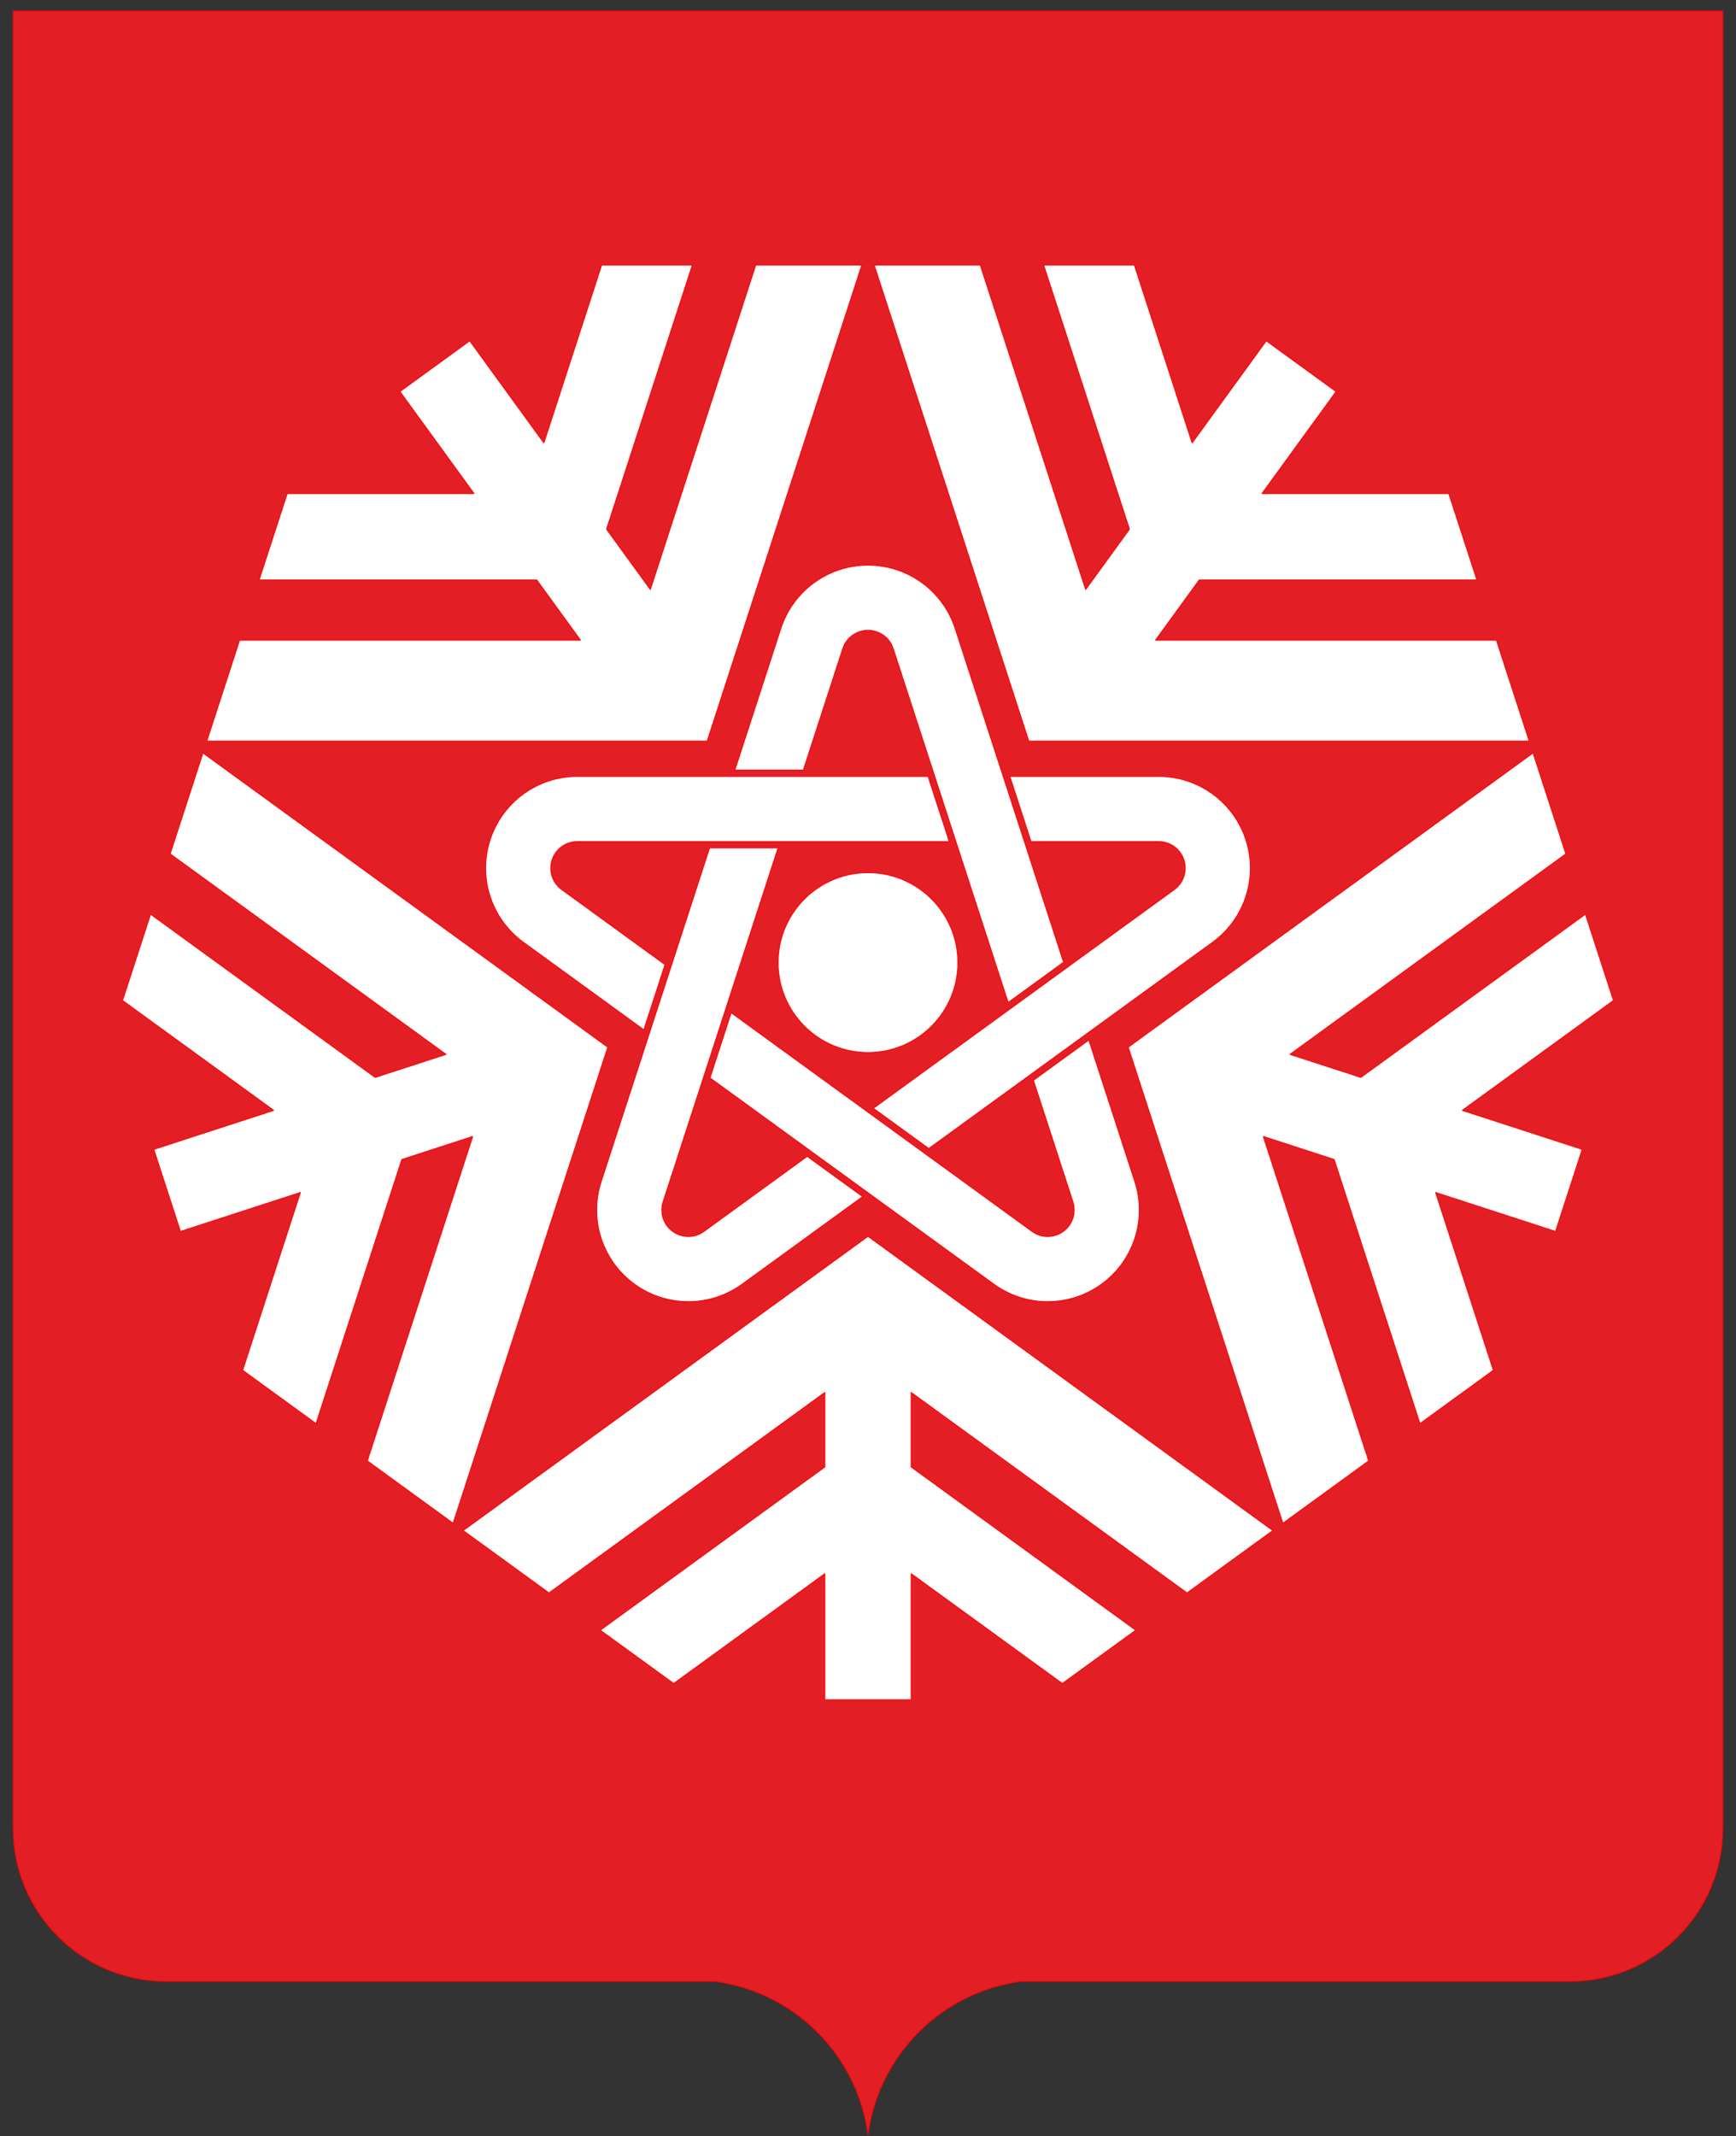 <?xml version="1.0" encoding="UTF-8"?>
<svg xmlns="http://www.w3.org/2000/svg" width="752" height="925" viewBox="-817.752 -906.572 1635.504 2011.753" xmlns:xlink="http://www.w3.org/1999/xlink">
<rect x="-817.752" y="-906.572" width="1635.504" height="2011.753" fill="#333333" stroke="none"/>
<g style="stroke:red;stroke-width:0.762;stroke-linejoin:bevel">
<path style="fill:#E31E24" d="M-805.371,815.107
C-805.371,894.912,-740.823,959.453,-661.016,959.453H-144.346
C-69.189,969.531,-10.068,1028.65,0,1103.8
C10.068,1028.65,69.189,969.531,144.346,959.453H661.016
C740.823,959.453,805.371,894.912,805.371,815.107V-896.191H-805.371Z"/>
<circle style="fill:#ffffff" r="84.663"/>
<g style="fill:#ffffff" id="Main">
<path d="M-381.351,534.884
L0,257.816
L381.351,534.884
L300.547,593.592
L40.609,404.733V475.01
L252.185,628.727
L183.092,678.921
L40.609,575.402V694.264H-40.609V575.402
L-183.092,678.921
L-252.185,628.727
L-40.609,475.01V404.733
L-300.547,593.592Z"/>
<path d="M-125.424,-181.314
L-82.096,-314.665
C-70.536,-350.233,-37.397,-374.31,0,-374.31
C37.397,-374.31,70.536,-350.233,82.096,-314.665
L184.218,-0.356
L132.058,37.543
L23.777,-295.718
C20.431,-306.016,10.832,-312.991,0,-312.991
C-10.832,-312.991,-20.431,-306.016,-23.777,-295.718
L-60.949,-181.314Z"/>
</g>
<use transform="rotate(72)" xlink:href="#Main"/>
<use transform="rotate(144)" xlink:href="#Main"/>
<use transform="rotate(216)" xlink:href="#Main"/>
<use transform="rotate(288)" xlink:href="#Main"/>
</g>
</svg>